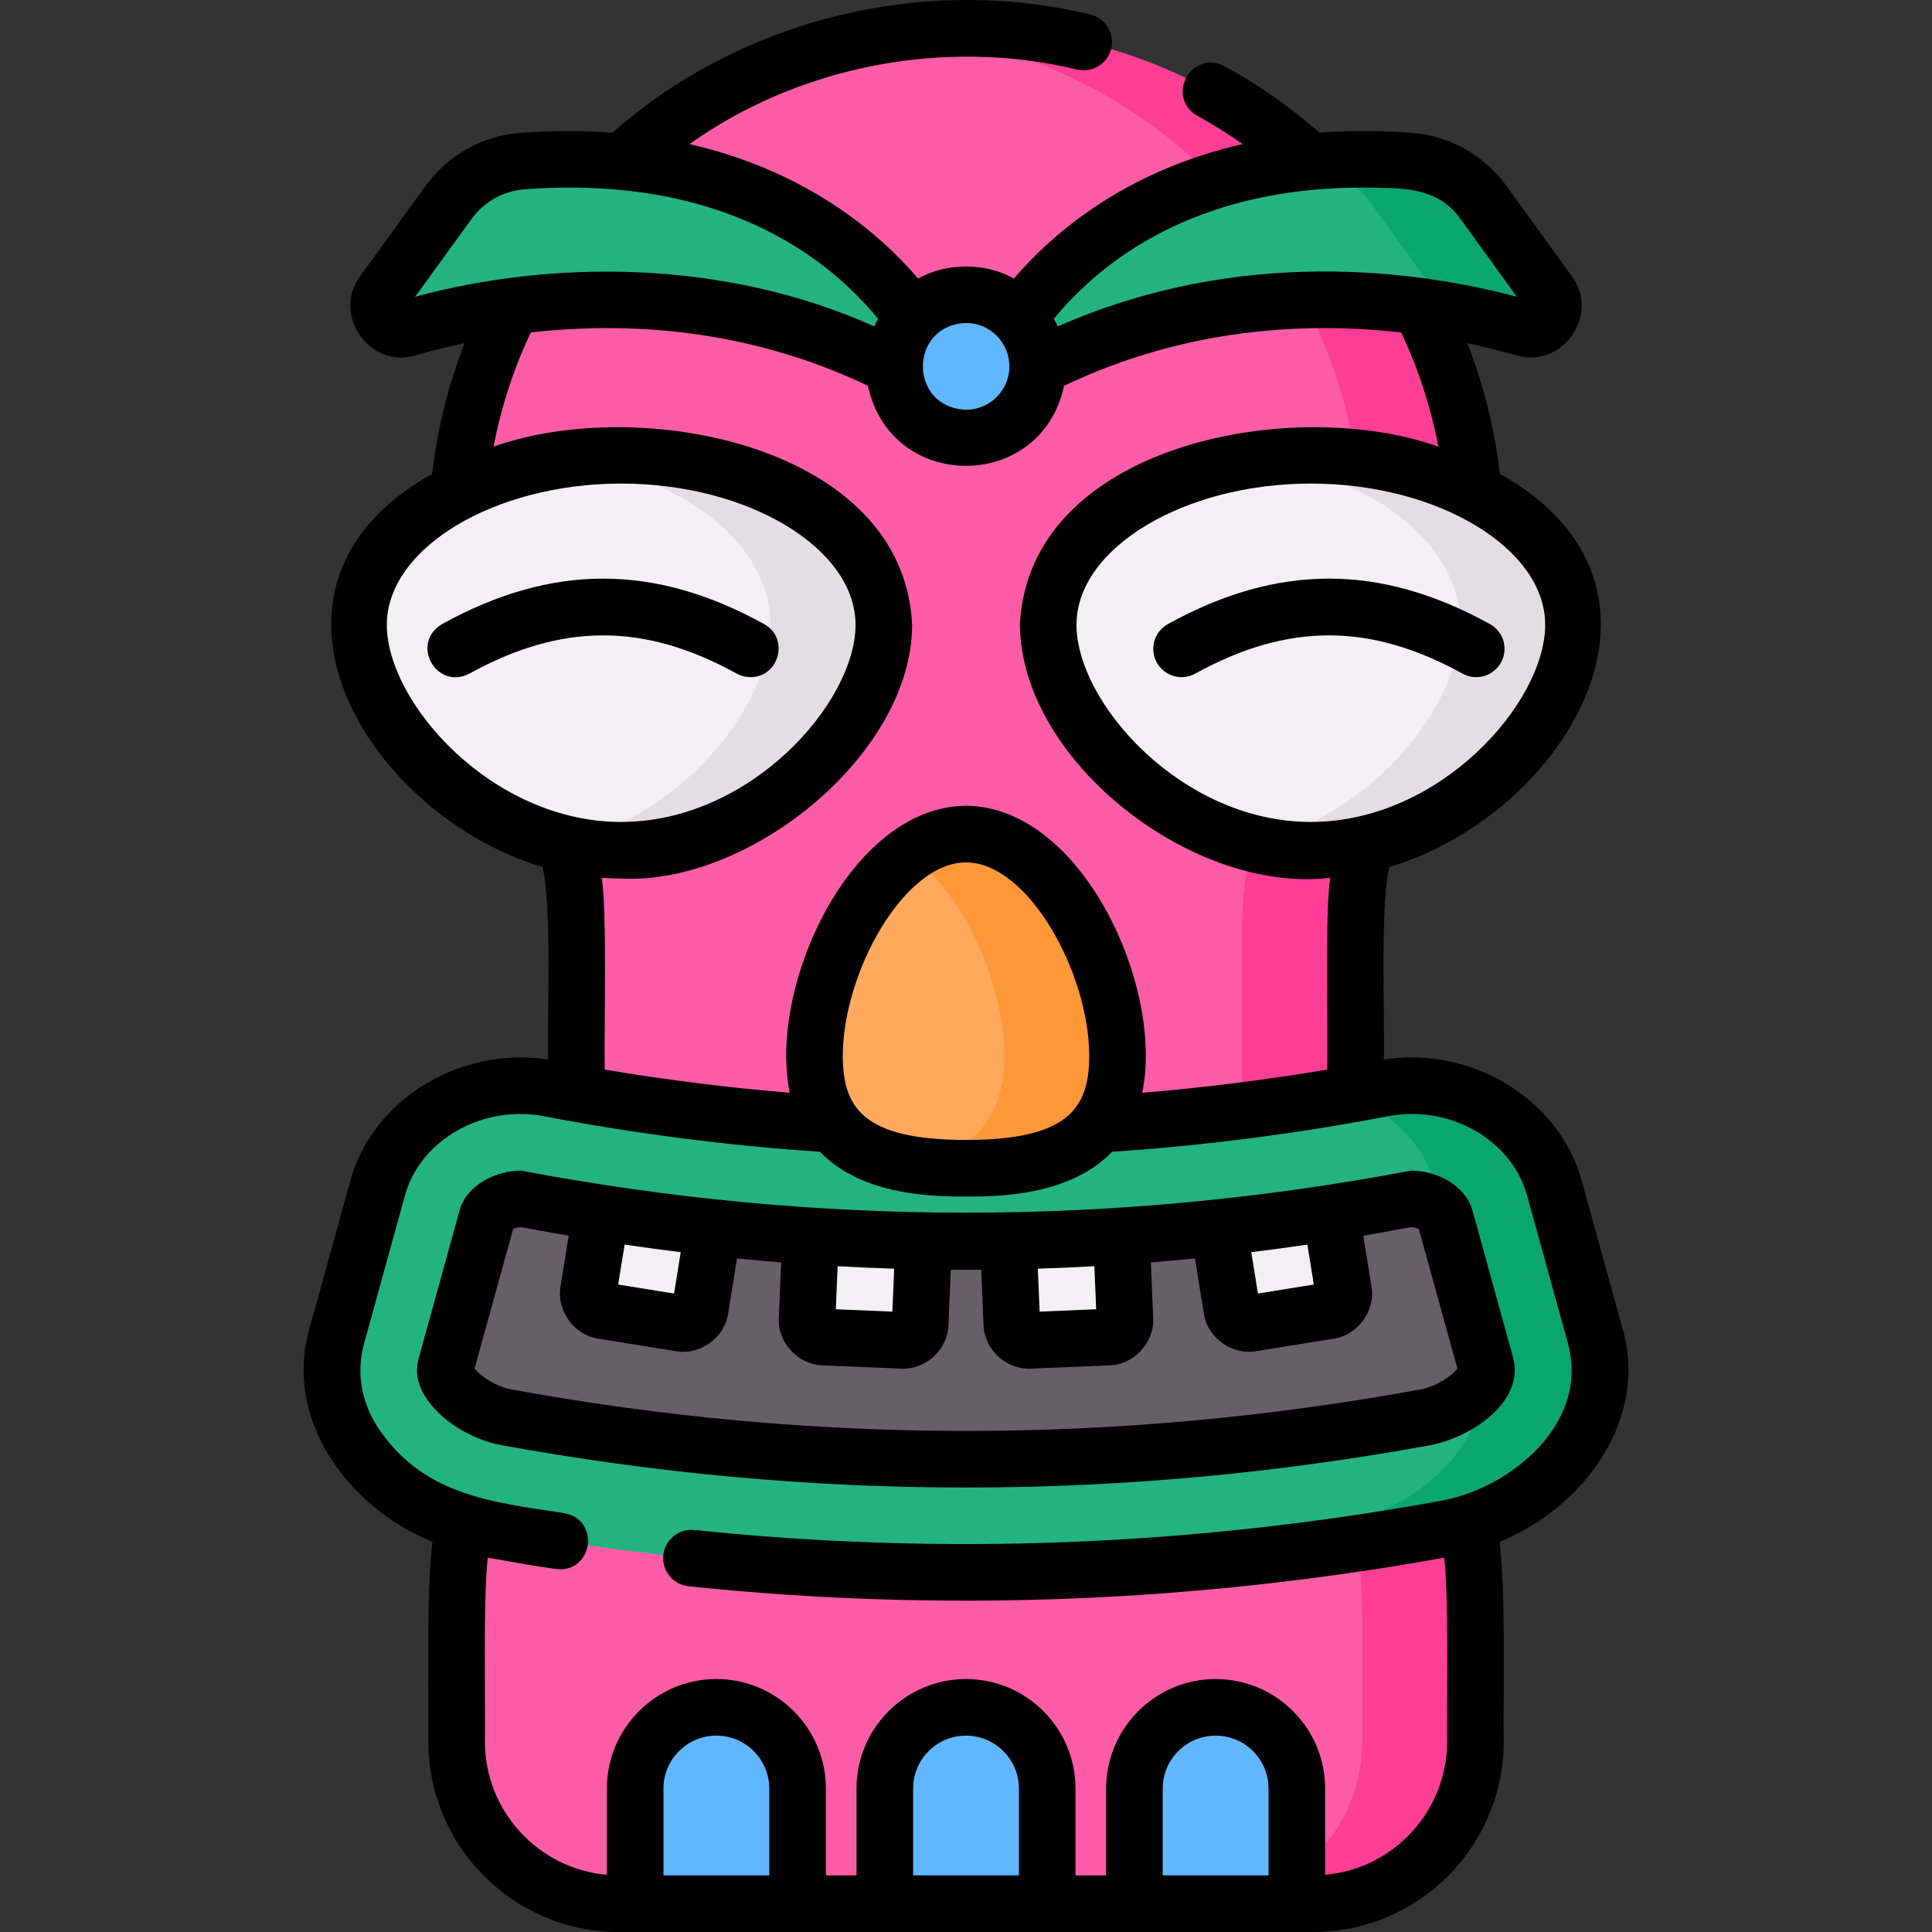 <svg id="Layer_1" enable-background="new 0 0 512.013 512.013" height="512" viewBox="0 0 512.013 512.013" width="512" xmlns="http://www.w3.org/2000/svg"><rect x="0" y="0" width="512.013" height="512.013" fill="#333333" stroke="none"/><g><path d="m359.236 244.821v49.693l23.66 79.37c5.38 18.04 8.11 36.77 8.11 55.59v32.062c0 23.736-19.242 42.978-42.978 42.978h-184.043c-23.736 0-42.978-19.242-42.978-42.978v-32.072c0-18.81 2.73-37.53 8.1-55.57l23.66-79.38v-49.7c0-17.755-5.552-35.065-15.878-49.508l-.005-.007c-10.326-14.443-15.878-31.754-15.878-49.508v-3.277c0-74.558 60.441-135 135-135 74.558 0 135 60.441 135 135v3.27c0 17.759-5.554 35.074-15.885 49.519-10.331 14.444-15.885 31.759-15.885 49.518z" fill="#fe5ca7"/><path d="m375.121 195.302c10.331-14.445 15.885-31.76 15.885-49.519v-3.27c0-74.558-60.441-135-135-135-5.071 0-10.074.289-15 .834 67.498 7.463 120 64.679 120 134.166v3.27c0 17.759-5.554 35.074-15.885 49.519s-15.885 31.76-15.885 49.519v49.693l23.66 79.37c5.38 18.04 8.11 36.77 8.11 55.59v32.062c0 23.736-19.242 42.979-42.979 42.979h30c23.736 0 42.979-19.242 42.979-42.979v-32.062c0-18.82-2.73-37.55-8.11-55.59l-23.66-79.37v-49.693c0-17.759 5.554-35.074 15.885-49.519z" fill="#fe3d97"/><g fill="#60b7ff"><path d="m322.166 452.475c11.885 0 21.52 9.635 21.52 21.52v30.519h-43.04v-30.519c0-11.885 9.635-21.52 21.52-21.52z"/><path d="m256.006 452.475c11.885 0 21.52 9.635 21.52 21.52v30.519h-43.04v-30.519c0-11.885 9.635-21.52 21.52-21.52z"/><path d="m189.846 452.475c11.885 0 21.52 9.635 21.52 21.52v30.519h-43.04v-30.519c.001-11.885 9.635-21.52 21.52-21.52z"/></g><path d="m256.004 392.475c-44.279 0-89.164-4.517-133.414-13.427-6.528-1.413-13.358-6.149-16.273-11.295-1.414-2.497-1.254-3.804-.922-5.137l11.829-47.044c.881-3.241 5.356-5.968 9.815-5.968.747 0 2.504.304 2.504.304 41.96 8.803 84.509 13.266 126.463 13.266 41.953 0 84.501-4.463 126.462-13.266 0 0 1.757-.304 2.504-.304 4.457 0 8.932 2.725 9.815 5.965l11.847 47.116c.316 1.264.476 2.57-.939 5.068-2.914 5.145-9.743 9.881-16.27 11.294-44.251 8.909-89.14 13.428-133.421 13.428z" fill="#685e68"/><g><g><g><path d="m180.279 350.676-20.495-3.307c-2.519-.406-4.231-2.778-3.825-5.297l3.725-23.082 29.617 4.779-3.725 23.082c-.407 2.519-2.778 4.232-5.297 3.825z" fill="#f3f0f3"/></g><g><path d="m331.733 350.676 20.495-3.307c2.519-.406 4.231-2.778 3.825-5.297l-3.725-23.082-29.617 4.779 3.725 23.082c.407 2.519 2.779 4.232 5.297 3.825z" fill="#f3f0f3"/></g></g><g><g><path d="m272.954 355.218 20.742-.87c2.549-.107 4.529-2.26 4.422-4.809l-.98-23.36-29.974 1.257.98 23.36c.108 2.549 2.261 4.529 4.81 4.422z" fill="#f3f0f3"/></g><g><path d="m239.058 355.218-20.742-.87c-2.549-.107-4.529-2.26-4.422-4.809l.98-23.36 29.974 1.257-.98 23.36c-.108 2.549-2.261 4.529-4.81 4.422z" fill="#f3f0f3"/></g></g></g><g><path d="m422.735 353.943c-3.63-13.13-7.25-26.25-10.88-39.38-5.47-19.28-26.69-29.9-45.77-26.04-73.43 14.01-146.729 14.01-220.159 0-19.08-3.86-40.3 6.76-45.77 26.04-3.63 13.13-7.25 26.25-10.88 39.38-6.96 25.39 15.87 46.63 39.1 51.09 85.03 15.6 170.229 15.6 255.258 0 23.231-4.46 46.061-25.7 39.101-51.09zm-29.78 12.21c-2.66 4.28-8.91 8.22-14.88 9.4-40.49 7.42-81.56 11.18-122.069 11.18s-81.58-3.76-122.059-11.18c-5.98-1.17-12.23-5.12-14.89-9.4-1.3-2.08-1.15-3.17-.85-4.28l10.83-39.17c.8-2.7 4.9-4.97 8.98-4.97.68 0 2.29.25 2.29.25 38.39 7.33 77.32 11.05 115.699 11.05s77.31-3.72 115.699-11.05c0 0 1.61-.25 2.29-.25 4.08 0 8.18 2.27 8.98 4.97l10.84 39.23c.29 1.05.44 2.14-.86 4.22z" fill="#22b37f"/></g><g><path d="m422.735 353.943c-3.63-13.13-7.25-26.25-10.88-39.38-5.47-19.28-26.69-29.9-45.77-26.04-3.071.586-6.142 1.138-9.213 1.675 11.093 3.961 20.394 12.526 23.752 24.365.686 2.479 1.37 4.957 2.054 7.436.12.231.226.465.296.704l10.84 39.23c.29 1.05 1.651 32.798-41.411 43.1-36.896 8.827-74.662 10.686-112.014 11.523 47.762 1.071 95.53-2.769 143.245-11.523 23.231-4.46 46.061-25.7 39.101-51.09z" fill="#09a76d"/></g><g><path d="m417.006 165.576c0 24.81-31.165 59.753-69.609 59.753s-69.609-34.943-69.609-59.753 31.165-44.923 69.609-44.923 69.609 20.113 69.609 44.923z" fill="#f3f0f3"/><path d="m347.397 120.653c-5.152 0-10.167.372-15 1.057 31.231 4.429 54.609 22.38 54.609 43.866 0 21.485-23.378 50.552-54.609 57.962 4.833 1.147 9.848 1.791 15 1.791 38.444 0 69.609-34.943 69.609-59.753s-31.165-44.923-69.609-44.923z" fill="#e2dee2"/><path d="m234.225 165.576c0 24.81-31.165 59.753-69.609 59.753s-69.609-34.943-69.609-59.753 31.165-44.923 69.609-44.923 69.609 20.113 69.609 44.923z" fill="#f3f0f3"/><path d="m164.615 120.653c-5.152 0-10.167.372-15 1.057 31.231 4.429 54.61 22.38 54.61 43.866 0 21.485-23.378 50.552-54.61 57.962 4.833 1.147 9.848 1.791 15 1.791 38.444 0 69.61-34.943 69.61-59.753s-31.165-44.923-69.61-44.923z" fill="#e2dee2"/></g><path d="m296.16 279.818c0 24.455-17.977 29.786-40.154 29.786s-40.154-5.331-40.154-29.786 17.977-58.772 40.154-58.772 40.154 34.317 40.154 58.772z" fill="#fea95c"/><path d="m256.006 221.046c-5.305 0-10.364 1.979-15 5.302 14.743 10.567 25.154 34.865 25.154 53.47s-10.41 26.135-25.154 28.676c4.636.799 9.695 1.11 15 1.11 22.176 0 40.154-5.331 40.154-29.786s-17.978-58.772-40.154-58.772z" fill="#fe9738"/><g><path d="m244.743 101.501 2.103-9.436s-26.421-55.446-108.322-49.385c-7.847.581-15.04 4.609-19.659 10.979l-17.331 23.904c-3.377 4.658 1.031 10.984 6.56 9.393 27.428-7.892 82.308-16.818 136.649 14.545z" fill="#22b37f"/><path d="m267.269 101.501-2.103-9.436s26.421-55.446 108.322-49.385c7.847.581 15.04 4.609 19.659 10.979l17.331 23.904c3.377 4.658-1.031 10.984-6.56 9.393-27.428-7.892-82.308-16.818-136.649 14.545z" fill="#22b37f"/><g><path d="m410.479 77.563-17.331-23.904c-4.619-6.37-11.812-10.398-19.659-10.979-9.968-.738-19.108-.559-27.484.315 6.854 1.171 13.024 4.981 17.144 10.664l17.331 23.904c1.014 1.399 1.315 2.946 1.106 4.386 8.618 1.409 16.171 3.233 22.334 5.007 5.528 1.591 9.936-4.735 6.559-9.393z" fill="#09a76d"/></g></g><circle cx="256.006" cy="97.093" fill="#60b7ff" r="19"/><g><path d="m429.957 351.945-10.893-39.429c-6.085-21.453-29.31-35.326-52.331-31.725.329-10.978-1.058-40.659 1.48-51.026 46.475-13.773 83.14-74.002 29.284-104.19-1.39-11.911-4.306-23.517-8.616-34.63 4.828 1.017 9.18 2.13 12.96 3.218 12.217 3.668 22.314-10.769 14.704-21.003 0 0-17.33-23.905-17.33-23.905-5.936-8.188-15.114-13.311-25.176-14.056-8.687-.643-16.787-.612-24.339-.047-7.728-6.75-16.19-12.675-25.163-17.606-8.834-4.509-15.764 8.105-7.224 13.146 4.127 2.268 8.134 4.773 11.994 7.491-31.484 7.177-50.65 23.989-60.62 35.648-7.427-4.274-17.932-4.274-25.36 0-9.97-11.657-29.135-28.464-60.612-35.643 29.253-20.797 67.711-28.201 102.748-19.755 4.031.953 8.07-1.543 9.024-5.573.953-4.031-1.542-8.071-5.573-9.025-44.169-10.648-92.546 1.227-126.602 31.32-7.553-.565-15.653-.597-24.339.046-10.062.745-19.24 5.868-25.177 14.056l-17.328 23.904c-7.605 10.225 2.482 24.676 14.706 21.002 3.78-1.088 8.131-2.2 12.957-3.217-4.318 11.112-7.204 22.713-8.616 34.631-53.859 30.189-17.174 90.41 29.256 104.181 2.553 10.202 1.178 40.233 1.5 51.034-23.076-3.569-46.243 10.299-52.335 31.773 0 0-10.884 39.396-10.884 39.396-7.041 24.059 10.103 47.52 32.563 56.649-1.677 13.274-.966 39.271-1.102 52.925 0 27.834 22.644 50.479 50.477 50.479h184.036c27.833 0 50.477-22.645 50.477-50.479-.15-13.756.587-39.506-1.102-52.919 22.447-9.128 39.613-32.599 32.556-56.671zm-20.456-186.369c0 20.634-27.824 52.253-62.107 52.253s-62.107-31.619-62.107-52.253c0-20.286 28.441-37.423 62.107-37.423s62.107 17.137 62.107 37.423zm-48.468-115.866c9.604.152 19.726-.612 26.039 8.351 0 0 14.923 20.585 14.923 20.585-26.378-6.983-73.156-13.483-121.7 7.866-.302-.691-.629-1.37-.987-2.029 12.095-14.757 36.779-34.773 81.725-34.773zm-93.527 47.384c0 6.341-5.159 11.5-11.5 11.5-15.235-.578-15.231-22.424 0-23 6.341 0 11.5 5.158 11.5 11.5zm-157.488-18.448 14.922-20.584c3.339-4.604 8.493-7.484 14.141-7.902 52.55-3.886 80.502 18.314 93.623 34.325-.358.66-.685 1.339-.987 2.031-40.083-17.998-85.643-17.619-121.699-7.87zm-7.506 86.93c0-20.286 28.441-37.423 62.107-37.423s62.107 17.138 62.107 37.423c0 20.634-27.824 52.253-62.107 52.253s-62.107-31.619-62.107-52.253zm62.108 67.253c34.334 1.742 77.108-33.17 77.106-67.254-2.214-47.617-72.121-61.043-110.929-47.193 2.002-10.467 5.306-20.608 9.873-30.27 24.855-2.824 56.869-1.355 89.343 14.128 6.025 28.298 45.971 28.279 51.987.001 32.467-15.479 64.476-16.951 89.326-14.13 4.565 9.659 7.87 19.801 9.873 30.266-38.841-13.825-108.649-.453-110.912 47.2.359 36.227 45.955 71.414 82.264 67.044-1.472 8.373-.598 41.835-.817 50.839-16.321 2.74-32.732 4.802-49.031 6.143 5.871-28.008-15.98-75.875-46.696-76.058-30.728.2-52.55 48.031-46.696 76.058-16.315-1.343-32.738-3.406-49.041-6.144-.223-9.215.658-42.272-.809-50.839 1.716.124 3.436.209 5.159.209zm58.734 46.989c0-21.913 16.144-51.272 32.653-51.272s32.653 29.359 32.653 51.272c0 13.758-5.463 22.286-32.653 22.286s-32.653-8.528-32.653-22.286zm-47.524 217.195v-23.019c0-7.73 6.289-14.02 14.019-14.02s14.02 6.29 14.02 14.02v23.019zm66.158 0v-23.019c0-7.73 6.289-14.02 14.019-14.02s14.019 6.29 14.019 14.02v23.019zm66.157 0v-23.019c0-7.73 6.29-14.02 14.02-14.02s14.019 6.29 14.019 14.02v23.019zm103.91-118.972c-5.969 9.588-17.681 17.292-29.777 19.615-65.749 12.063-132.449 14.694-198.252 7.816-4.12-.439-7.808 2.56-8.238 6.68-.431 4.12 2.559 7.808 6.679 8.239 66.787 6.971 133.935 4.36 200.286-7.586 1.232 11.062.607 37.274.749 48.729 0 18.498-14.232 33.726-32.319 35.33v-22.87c0-16.001-13.018-29.02-29.018-29.02-16.001 0-29.019 13.019-29.019 29.02v23.019h-8.12v-23.019c0-16.001-13.018-29.02-29.018-29.02s-29.018 13.019-29.018 29.02v23.019h-8.12v-23.019c0-16.001-13.018-29.02-29.019-29.02-16 0-29.018 13.019-29.018 29.02v22.87c-18.087-1.604-32.319-16.832-32.319-35.33.148-11.584-.483-37.517.749-48.731 6.372 1.073 12.757 2.379 19.139 3.113 9.13-.148 10.218-13.343 1.136-14.913-20.039-2.996-37.742-4.951-49.577-22.963-4.378-7.033-5.536-14.474-3.446-22.099l10.866-39.332c4.178-14.724 20.811-24.027 37.148-20.719 24.147 4.607 48.616 7.743 72.759 9.345 11.419 11.857 30.677 11.867 38.721 11.867 8.045 0 27.302-.01 38.722-11.867 24.145-1.603 48.615-4.739 72.841-9.361 16.256-3.286 32.889 6.012 37.052 20.688l10.875 39.364c2.092 7.641.934 15.082-3.444 22.115z"/><path d="m390.2 320.706c-1.92-6.794-9.812-10.474-16.208-10.472-78.704 14.863-157.267 14.863-235.97-.001-6.395-.001-14.289 3.679-16.207 10.473 0 0-10.84 39.208-10.84 39.208-.604 2.231-1.083 5.717 1.719 10.2 3.777 6.077 11.742 11.221 19.907 12.818 82.121 15.055 164.697 15.053 246.824 0 10.832-2.243 24.481-11.422 21.618-22.994-.002-.002-10.843-39.232-10.843-39.232zm-42.012 19.717-14.808 2.39-1.769-10.963c4.96-.61 9.917-1.281 14.869-2.01zm-57.684 6.553-14.986.628-.478-11.381c4.99-.157 9.985-.374 14.986-.653zm-68.516-11.405c5 .279 9.996.496 14.985.653l-.477 11.381-14.986-.628zm-56.455-5.731c4.953.729 9.91 1.399 14.869 2.01l-1.769 10.963-14.808-2.39zm211.128 38.347c-80.26 14.71-161.058 14.71-241.268.006-3.935-.77-7.947-3.356-9.621-5.516l10.214-36.94c.434-.228 1.154-.48 1.932-.502.235.021.725.082 1.129.142 3.886.741 7.779 1.435 11.675 2.103l-2.162 13.397c-1.17 6.409 3.582 12.99 10.034 13.895 0 0 20.495 3.308 20.495 3.308 6.379 1.177 13.004-3.584 13.895-10.034 0 0 2.346-14.538 2.346-14.538 3.897.386 7.793.735 11.689 1.046l-.615 14.669c-.409 6.504 5.085 12.48 11.6 12.619 0 0 20.741.87 20.741.87 6.622.295 12.351-4.916 12.617-11.602 0 0 .612-14.601.612-14.601 2.69.029 5.376.029 8.067 0l.612 14.603c.266 6.684 5.993 11.897 12.617 11.6 0 0 20.741-.87 20.741-.87 6.512-.138 12.01-6.115 11.6-12.617 0 0-.615-14.671-.615-14.671 3.896-.312 7.792-.661 11.689-1.046 0 0 2.346 14.538 2.346 14.538.893 6.451 7.514 11.212 13.896 10.035 0 0 20.493-3.307 20.493-3.307 6.452-.905 11.206-7.485 10.035-13.896 0 0-2.162-13.397-2.162-13.397 3.896-.668 7.788-1.362 11.674-2.103.406-.06.895-.122 1.13-.142.777.021 1.497.274 1.932.502l10.21 36.948c-1.656 2.134-5.648 4.711-9.578 5.501z"/><path d="m198.871 179.456c7.601.038 10.415-10.321 3.629-14.069-29.111-16.056-56.227-16.055-85.337 0-8.518 5.045-1.602 17.657 7.244 13.135 24.499-13.513 46.35-13.513 70.849 0 1.149.633 2.391.934 3.615.934z"/><path d="m306.568 175.576c2.012 3.662 6.63 4.927 10.189 2.945 24.5-13.513 46.351-13.513 70.849 0 3.627 2.001 8.188.681 10.189-2.945 2-3.627.682-8.189-2.945-10.189-29.107-16.055-56.225-16.057-85.337 0-3.626 2-4.944 6.562-2.945 10.189z"/></g></g></svg>